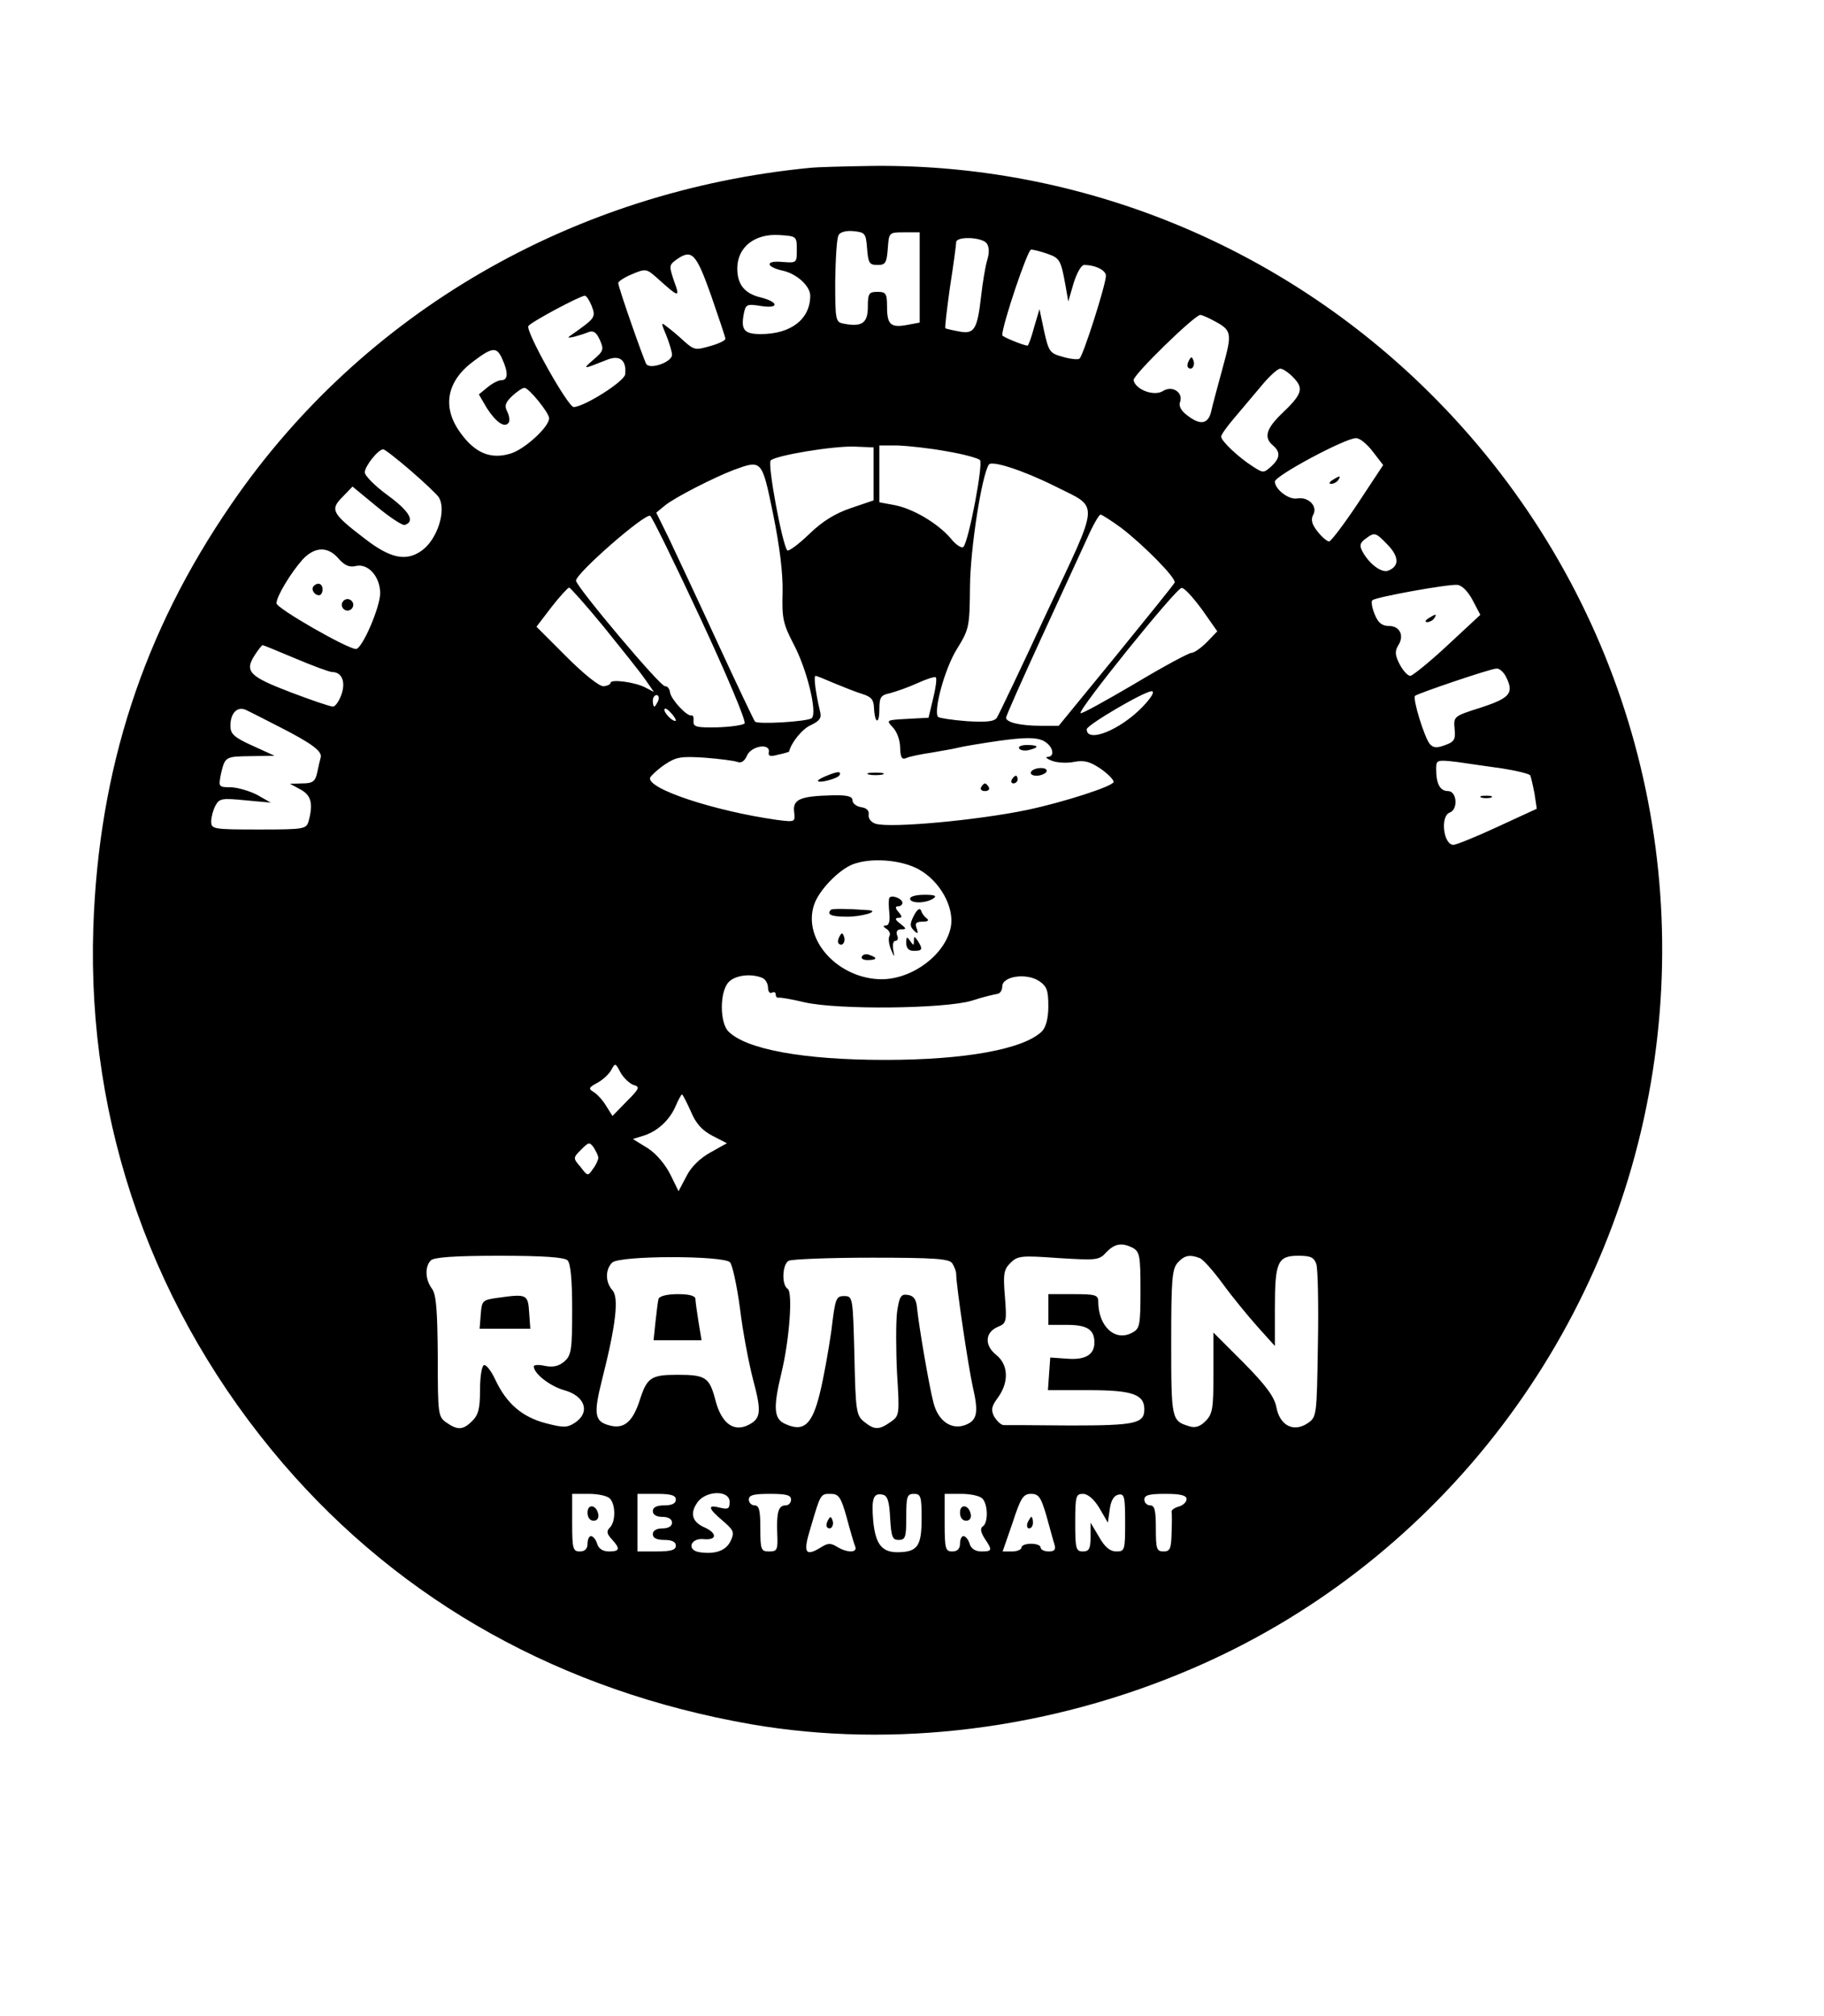 <?xml version="1.0" standalone="no"?>
<!DOCTYPE svg PUBLIC "-//W3C//DTD SVG 20010904//EN"
 "http://www.w3.org/TR/2001/REC-SVG-20010904/DTD/svg10.dtd">
<svg version="1.0" xmlns="http://www.w3.org/2000/svg"
 width="475pt" height="525pt" viewBox="0 0 475 525"
 preserveAspectRatio="xMidYMid meet">

<g transform="translate(0,525) scale(0.1,-0.1)"
fill="#000000" stroke="none">
<path d="M2110 4813 c-619 -60 -1166 -378 -1507 -875 -230 -334 -346 -691
-360 -1103 -17 -513 157 -1003 494 -1396 311 -362 727 -593 1219 -679 371 -64
777 -14 1144 143 629 268 1083 847 1199 1527 113 659 -101 1326 -576 1797
-387 384 -908 596 -1448 591 -71 -1 -146 -3 -165 -5z m148 -210 c3 -38 6 -43
27 -43 21 0 24 5 27 43 3 42 3 42 43 42 l40 0 0 -117 0 -118 -32 -6 c-43 -8
-53 0 -53 47 0 35 -3 39 -25 39 -22 0 -25 -4 -25 -39 0 -42 -15 -53 -62 -44
-22 4 -23 7 -23 111 1 59 4 113 9 120 4 8 21 12 39 10 30 -3 32 -6 35 -45z
m-183 -3 c0 -35 0 -35 -39 -32 -44 4 -42 -13 3 -23 36 -8 71 -40 71 -65 0 -61
-50 -100 -129 -100 -43 0 -52 11 -44 53 5 25 8 26 46 20 46 -7 45 10 0 22 -44
10 -63 34 -63 76 0 55 45 91 109 87 45 -3 46 -3 46 -38z m494 17 c7 -9 8 -24
2 -44 -5 -16 -12 -59 -16 -94 -10 -88 -18 -100 -58 -92 -17 3 -33 7 -35 8 -2
2 4 50 12 108 9 57 16 110 16 116 0 16 65 14 79 -2z m159 -28 c32 -11 35 -17
47 -84 l7 -40 14 48 c8 26 20 47 27 47 30 0 57 -14 57 -28 0 -23 -60 -211 -69
-216 -4 -3 -24 -1 -44 5 -33 9 -36 13 -48 67 l-12 57 -14 -47 c-7 -27 -15 -48
-17 -48 -10 0 -66 23 -66 27 0 27 66 223 75 223 7 0 26 -5 43 -11z m-876 -109
c20 -58 37 -108 37 -112 1 -4 -17 -13 -39 -19 -38 -11 -42 -11 -68 12 -15 14
-35 31 -45 38 -16 13 -16 11 -2 -22 8 -20 15 -43 15 -51 0 -19 -57 -39 -67
-24 -8 15 -73 200 -73 211 0 4 16 15 36 23 35 15 38 14 63 -8 60 -54 63 -55
46 -9 -13 39 -13 41 8 56 39 27 50 15 89 -95z m-311 -27 c11 -29 8 -32 -47
-71 -18 -12 -18 -13 1 -9 11 3 28 8 37 12 13 5 21 0 30 -20 11 -25 10 -29 -17
-52 -30 -26 -27 -25 38 1 32 12 49 -3 45 -39 -3 -19 -106 -84 -134 -85 -15 0
-126 198 -118 211 6 10 133 78 147 79 4 0 12 -12 18 -27z m1612 -34 c56 -29
57 -32 31 -127 -13 -48 -27 -99 -30 -114 -8 -33 -29 -36 -63 -9 -15 11 -22 24
-18 34 9 25 -20 44 -44 29 -23 -15 -72 3 -77 28 -2 13 159 170 174 170 3 0 15
-5 27 -11z m-1845 -104 c16 -35 15 -55 -2 -55 -8 0 -24 -8 -37 -19 l-22 -18
21 -36 c24 -37 47 -53 57 -37 3 5 1 18 -4 28 -8 15 -5 24 13 41 12 11 26 21
32 21 11 0 64 -65 64 -79 0 -23 -64 -81 -100 -92 -52 -16 -93 1 -131 54 -49
67 -36 135 35 187 49 37 60 37 74 5z m2061 -49 c27 -28 22 -43 -33 -95 -39
-38 -45 -61 -21 -81 20 -17 19 -33 -5 -55 -19 -17 -21 -17 -47 0 -38 24 -83
67 -83 78 0 5 15 26 33 47 17 20 49 58 70 83 21 26 44 47 51 47 7 0 23 -11 35
-24z m206 -192 l27 -35 -66 -100 c-36 -54 -70 -99 -75 -99 -5 0 -19 12 -30 26
-15 19 -18 31 -11 44 12 22 -13 47 -42 42 -22 -4 -58 24 -58 44 0 15 183 113
211 113 9 1 29 -15 44 -35z m-1300 -58 l0 -69 -59 -20 c-41 -14 -74 -34 -109
-68 -28 -27 -54 -46 -57 -42 -13 16 -52 225 -43 234 13 13 162 38 218 36 l50
-2 0 -69z m189 59 c43 -7 83 -18 88 -23 9 -9 -29 -210 -43 -226 -4 -5 -20 5
-34 23 -34 39 -98 77 -147 86 l-38 7 0 74 0 74 48 0 c26 -1 83 -7 126 -15z
m-1394 -51 c36 -31 68 -62 72 -68 22 -33 -3 -111 -44 -140 -41 -29 -82 -20
-149 32 -85 65 -90 75 -57 108 l26 27 63 -52 c34 -28 67 -50 73 -48 28 9 12
36 -44 77 -33 24 -60 51 -60 60 0 16 35 60 48 60 4 0 36 -25 72 -56z m1677
-40 c117 -59 119 -31 -21 -329 -66 -143 -125 -266 -130 -274 -7 -10 -26 -12
-78 -9 -38 3 -71 8 -75 11 -13 14 17 126 49 177 32 52 33 57 34 164 1 97 30
286 49 316 7 12 90 -15 172 -56z m-734 -71 c17 -84 26 -154 25 -204 -2 -69 1
-83 29 -137 34 -64 62 -177 47 -192 -9 -9 -141 -17 -148 -9 -2 2 -47 96 -99
209 -52 113 -109 234 -126 270 l-32 65 23 19 c26 21 126 72 178 92 74 27 74
28 103 -113z m-189 -273 c68 -146 120 -269 115 -274 -4 -4 -36 -9 -71 -10 -54
-1 -63 1 -62 16 1 10 -1 16 -5 15 -11 -4 -52 40 -56 59 -1 11 -8 18 -13 17
-11 -3 -232 260 -232 275 0 19 176 173 193 169 4 -1 63 -121 131 -267z m1095
236 c58 -44 144 -131 140 -143 -2 -5 -71 -90 -153 -191 l-149 -182 -46 0 c-54
0 -91 9 -91 21 0 5 41 97 91 206 50 109 104 226 120 261 15 34 31 62 35 62 3
0 27 -15 53 -34z m695 -45 c30 -31 30 -56 1 -67 -17 -7 -50 18 -67 50 -8 15
-7 22 8 33 24 18 26 17 58 -16z m-2732 -36 c15 -17 28 -23 44 -19 32 8 64 -27
64 -71 0 -36 -47 -145 -63 -145 -22 0 -207 106 -207 119 0 18 37 79 68 114 32
34 66 35 94 2z m2953 -108 l20 -38 -85 -79 c-47 -44 -91 -79 -97 -80 -7 0 -19
13 -28 30 -12 23 -13 34 -4 49 17 26 4 51 -24 51 -18 0 -28 8 -37 30 -7 17
-10 34 -6 37 8 8 195 42 221 40 12 -1 28 -17 40 -40z m-2263 -69 c46 -57 95
-118 108 -137 l23 -33 -23 12 c-27 14 -90 22 -90 12 0 -4 -8 -8 -18 -9 -11 -1
-51 31 -97 77 l-78 78 39 51 c21 27 42 50 46 51 3 0 44 -46 90 -102z m1558 45
l40 -57 -27 -28 c-15 -15 -33 -28 -40 -28 -7 0 -74 -36 -149 -81 -75 -44 -138
-79 -140 -76 -8 7 249 326 263 326 7 1 30 -25 53 -56z m-2360 -128 c45 -19 88
-35 95 -35 25 0 36 -25 24 -59 -6 -17 -16 -31 -22 -31 -7 0 -57 17 -112 38
-107 41 -119 54 -91 97 9 14 18 25 20 25 2 0 41 -16 86 -35z m3150 -44 c24
-45 14 -58 -62 -83 -72 -23 -73 -23 -70 -56 3 -27 -1 -34 -24 -42 -21 -8 -31
-8 -40 2 -14 15 -46 119 -39 126 6 6 197 71 212 71 7 1 17 -8 23 -18z m-1748
-20 c24 -10 57 -23 73 -28 23 -7 30 -14 31 -36 2 -42 14 -45 14 -4 0 32 4 37
28 42 15 4 47 15 71 26 24 11 46 18 48 15 3 -3 0 -27 -7 -55 l-12 -50 -56 -3
c-54 -3 -55 -3 -37 -22 10 -10 19 -33 19 -52 1 -26 4 -33 16 -28 8 4 38 10 65
14 28 5 59 10 70 13 11 3 59 11 107 18 66 9 94 9 113 1 26 -12 35 -42 13 -43
-7 0 -2 -5 11 -10 13 -5 39 -7 58 -3 26 5 41 1 68 -17 19 -13 35 -29 35 -35 0
-11 -130 -53 -225 -73 -129 -27 -357 -48 -395 -36 -12 4 -19 14 -18 23 2 11
-5 18 -19 20 -13 2 -23 10 -23 18 0 10 -13 14 -52 13 -83 -2 -104 -10 -100
-43 3 -27 3 -27 -45 -21 -162 23 -339 81 -330 110 2 5 19 21 38 34 30 20 42
22 104 18 39 -3 77 -8 85 -11 10 -4 19 2 25 16 11 26 62 34 57 9 -2 -10 4 -12
25 -6 15 3 28 7 28 8 5 23 35 60 57 69 21 10 28 18 24 33 -12 51 -18 95 -12
95 3 0 25 -9 48 -19z m803 -62 c-58 -60 -145 -95 -145 -58 0 11 150 99 169 99
9 0 0 -16 -24 -41z m-1261 16 c-4 -8 -8 -15 -10 -15 -2 0 -4 7 -4 15 0 8 4 15
10 15 5 0 7 -7 4 -15z m-984 -69 c84 -43 110 -63 105 -79 -2 -7 -6 -24 -9 -39
-5 -23 -12 -28 -39 -28 l-32 -1 28 -15 c27 -15 33 -36 21 -81 -6 -22 -10 -23
-130 -23 -119 0 -124 1 -124 21 0 11 5 30 11 41 10 19 17 20 78 14 l66 -6 -35
20 c-19 10 -50 19 -68 20 -33 0 -33 1 -27 33 11 47 11 47 78 48 l62 1 -57 26
c-49 22 -58 31 -58 52 0 32 17 51 39 42 9 -4 50 -25 91 -46z m1030 18 c0 -3
-7 -1 -15 6 -8 7 -15 17 -15 22 0 5 7 3 15 -6 8 -8 15 -18 15 -22z m2152 -125
c38 -6 70 -14 73 -18 2 -5 7 -26 11 -47 l6 -40 -102 -47 c-56 -26 -108 -47
-115 -47 -26 0 -35 74 -10 84 23 8 19 56 -4 56 -21 0 -31 19 -31 57 0 24 1 25
53 19 28 -4 82 -12 119 -17z m-1521 -262 c56 -30 95 -99 85 -151 -14 -71 -98
-135 -179 -136 -113 0 -208 102 -177 194 12 37 63 90 100 105 46 18 124 13
171 -12z m-407 -283 c9 -3 16 -15 16 -26 0 -10 5 -16 10 -13 6 3 10 1 10 -4 0
-6 3 -10 8 -9 4 1 34 -4 67 -12 88 -20 363 -17 435 4 30 10 61 17 68 18 6 1
12 9 12 19 0 27 62 36 95 15 21 -14 25 -24 25 -66 0 -31 -6 -54 -16 -65 -47
-47 -200 -75 -409 -75 -211 0 -361 27 -408 74 -23 23 -23 103 0 128 16 18 57
24 87 12z m-335 -279 c18 -5 17 -9 -17 -43 l-37 -38 -17 27 c-9 15 -24 31 -33
36 -13 8 -12 11 10 23 15 8 31 23 37 34 10 19 11 18 24 -7 8 -14 23 -28 33
-32z m150 -69 c13 -32 30 -50 57 -64 l37 -19 -43 -24 c-27 -15 -51 -38 -63
-63 l-20 -38 -21 43 c-13 26 -36 54 -59 69 l-39 24 29 9 c37 12 68 42 83 78 7
16 14 29 16 29 2 0 12 -20 23 -44z m-241 -121 c0 -5 -6 -19 -14 -29 -13 -19
-14 -19 -32 5 -20 23 -20 24 1 45 20 20 22 21 33 6 6 -10 12 -21 12 -27z
m1393 -235 c17 -10 19 -22 19 -110 0 -91 -2 -100 -21 -110 -45 -25 -89 16 -89
81 0 17 -8 19 -65 19 l-65 0 0 -40 0 -40 48 0 c53 0 72 -12 72 -46 0 -32 -24
-46 -72 -42 l-43 3 -3 -42 -3 -43 107 0 c113 0 144 -11 144 -50 0 -37 -24 -42
-192 -42 -90 1 -168 1 -175 1 -7 1 -17 11 -24 22 -9 18 -7 27 10 50 29 40 27
86 -5 111 -31 25 -29 59 5 73 22 9 23 14 18 78 -5 59 -3 71 14 88 19 19 28 20
125 13 99 -6 106 -6 125 15 22 23 41 26 70 11z m-1473 -32 c8 -8 12 -51 12
-128 0 -104 -2 -119 -20 -135 -14 -12 -28 -16 -50 -12 -16 4 -30 3 -30 -1 0
-19 43 -52 79 -62 55 -15 69 -58 28 -85 -20 -13 -30 -13 -76 -1 -61 16 -102
51 -131 113 -11 24 -25 41 -30 38 -6 -3 -10 -33 -10 -66 0 -46 -4 -63 -20 -79
-24 -24 -38 -25 -68 -4 -21 15 -22 21 -22 172 -1 122 -4 161 -15 176 -18 24
-19 58 -3 74 8 8 62 12 178 12 116 0 170 -4 178 -12z m423 -5 c6 -6 18 -60 26
-120 7 -59 23 -143 34 -185 23 -86 21 -103 -15 -120 -38 -17 -69 8 -84 70 -15
55 -25 62 -97 62 -70 0 -80 -7 -99 -66 -18 -56 -41 -76 -78 -66 -40 10 -43 29
-20 120 36 142 44 213 27 232 -19 21 -19 54 -1 72 18 19 289 19 307 1z m579
-3 c5 -8 10 -20 10 -27 0 -31 32 -244 43 -293 16 -69 12 -89 -20 -101 -36 -13
-70 11 -82 58 -11 41 -38 198 -43 248 -2 22 -9 31 -24 33 -18 3 -22 -4 -28
-45 -3 -26 -3 -98 0 -159 7 -109 6 -111 -17 -127 -30 -21 -42 -21 -69 1 -20
16 -22 28 -25 172 -4 153 -4 155 -27 155 -21 0 -23 -6 -33 -90 -7 -49 -20
-123 -30 -163 -20 -82 -42 -102 -90 -80 -30 13 -32 42 -10 133 21 87 30 211
16 219 -16 10 -14 64 3 73 8 4 105 8 216 8 166 0 203 -3 210 -15z m644 14 c9
-3 36 -34 61 -68 24 -33 65 -83 90 -111 l45 -50 0 98 c0 121 7 137 61 137 32
0 41 -4 47 -22 4 -13 6 -107 4 -211 -3 -187 -3 -187 -28 -204 -36 -23 -71 -5
-80 42 -5 27 -26 56 -85 116 l-79 79 0 -105 c0 -93 -2 -107 -21 -126 -14 -14
-27 -18 -42 -13 -46 14 -47 17 -47 217 0 163 2 193 17 209 17 19 31 22 57 12z
m-1536 -626 c15 -15 16 -60 0 -76 -9 -9 -8 -16 5 -30 23 -25 21 -32 -7 -32
-16 0 -27 7 -31 20 -3 11 -11 20 -16 20 -5 0 -9 -9 -9 -20 0 -13 -7 -20 -20
-20 -18 0 -20 7 -20 75 l0 75 43 0 c24 0 48 -5 55 -12z m172 -3 c0 -10 -10
-15 -30 -15 -20 0 -30 -5 -30 -15 0 -9 9 -15 25 -15 16 0 25 -6 25 -15 0 -9
-9 -15 -25 -15 -16 0 -25 -6 -25 -15 0 -10 10 -15 30 -15 20 0 30 -5 30 -15 0
-11 -12 -15 -50 -15 l-50 0 0 75 0 75 50 0 c38 0 50 -4 50 -15z m140 -6 c0
-18 -4 -20 -25 -15 -34 9 -31 -2 7 -34 29 -25 31 -30 21 -52 -12 -26 -40 -36
-81 -30 -35 5 -24 38 11 34 34 -3 35 15 3 30 -33 14 -40 36 -21 64 21 33 85
35 85 3z m160 6 c0 -8 -6 -15 -14 -15 -19 0 -24 -18 -22 -73 2 -43 0 -47 -21
-47 -21 0 -23 4 -23 60 0 47 -3 60 -15 60 -8 0 -15 7 -15 15 0 12 13 15 55 15
42 0 55 -3 55 -15z m145 -47 c9 -34 19 -68 22 -75 7 -17 -21 -17 -47 -1 -16
10 -24 10 -40 0 -43 -27 -50 -17 -29 50 26 89 26 88 52 88 21 0 27 -8 42 -62z
m113 -1 c3 -49 6 -57 22 -57 18 0 20 7 20 60 0 53 2 60 20 60 18 0 20 -7 20
-64 0 -71 -10 -87 -60 -88 -43 -1 -60 20 -66 81 -5 58 0 74 24 69 13 -2 18
-17 20 -61z m240 51 c15 -15 16 -64 1 -73 -7 -5 -5 -15 5 -31 21 -31 20 -34
-8 -34 -16 0 -27 7 -31 20 -3 11 -11 20 -16 20 -5 0 -9 -9 -9 -20 0 -13 -7
-20 -20 -20 -18 0 -20 7 -20 75 l0 75 43 0 c24 0 48 -5 55 -12z m167 -45 c9
-32 18 -66 21 -75 4 -13 0 -18 -15 -18 -12 0 -21 5 -21 10 0 6 -11 10 -25 10
-14 0 -25 -4 -25 -10 0 -5 -11 -10 -24 -10 l-25 0 26 75 c21 65 28 75 48 75
20 0 26 -9 40 -57z m138 20 l22 -38 5 35 c3 23 11 36 23 38 15 3 17 -6 17 -72
0 -73 -1 -76 -23 -76 -16 0 -30 11 -45 38 l-22 37 0 -37 c0 -31 -4 -38 -20
-38 -18 0 -20 7 -20 75 0 69 2 75 20 75 13 0 29 -14 43 -37z m227 23 c0 -7 -9
-16 -20 -19 -11 -3 -20 -9 -19 -14 1 -4 1 -29 0 -55 -1 -41 -4 -48 -21 -48
-18 0 -20 7 -20 60 0 47 -3 60 -15 60 -8 0 -15 7 -15 15 0 12 13 15 55 15 40
0 55 -4 55 -14z"/>
<path d="M3096 4311 c-4 -7 -5 -15 -2 -18 9 -9 19 4 14 18 -4 11 -6 11 -12 0z"/>
<path d="M3470 4000 c-9 -6 -10 -10 -3 -10 6 0 15 5 18 10 8 12 4 12 -15 0z"/>
<path d="M817 3724 c-8 -8 1 -24 14 -24 5 0 9 7 9 15 0 15 -12 20 -23 9z"/>
<path d="M890 3675 c0 -8 7 -15 15 -15 8 0 15 7 15 15 0 8 -7 15 -15 15 -8 0
-15 -7 -15 -15z"/>
<path d="M3720 3640 c-9 -6 -10 -10 -3 -10 6 0 15 5 18 10 8 12 4 12 -15 0z"/>
<path d="M2654 3301 c3 -5 15 -7 26 -4 28 7 25 13 -6 13 -14 0 -23 -4 -20 -9z"/>
<path d="M2685 3240 c-3 -5 3 -10 14 -10 11 0 23 5 26 10 3 6 -3 10 -14 10
-11 0 -23 -4 -26 -10z"/>
<path d="M2153 3230 c-13 -5 -23 -11 -23 -13 0 -8 50 5 56 14 6 11 -4 11 -33
-1z"/>
<path d="M2263 3233 c9 -2 25 -2 35 0 9 3 1 5 -18 5 -19 0 -27 -2 -17 -5z"/>
<path d="M2635 3220 c-3 -5 -1 -10 4 -10 6 0 11 5 11 10 0 6 -2 10 -4 10 -3 0
-8 -4 -11 -10z"/>
<path d="M2555 3200 c-3 -5 1 -10 10 -10 9 0 13 5 10 10 -3 6 -8 10 -10 10 -2
0 -7 -4 -10 -10z"/>
<path d="M3858 3173 c6 -2 18 -2 25 0 6 3 1 5 -13 5 -14 0 -19 -2 -12 -5z"/>
<path d="M2316 2912 c-2 -4 -2 -22 0 -39 2 -22 -1 -33 -9 -33 -8 0 -8 -3 2 -9
7 -5 11 -13 7 -19 -3 -6 -1 -21 4 -34 10 -23 10 -23 6 0 -2 12 0 22 6 22 6 0
8 7 4 15 -3 10 1 15 11 15 14 0 14 2 -3 15 -13 10 -14 14 -5 15 11 0 11 3 1
15 -9 10 -9 15 -1 15 6 0 11 4 11 9 0 11 -28 22 -34 13z"/>
<path d="M2370 2910 c0 -13 40 -13 60 0 11 7 5 10 -22 10 -21 0 -38 -4 -38
-10z"/>
<path d="M2164 2881 c-12 -12 0 -18 39 -18 41 -1 92 15 57 17 -56 4 -92 4 -96
1z"/>
<path d="M2380 2866 c-11 -22 -11 -28 0 -39 10 -10 12 -9 7 6 -5 13 -1 17 16
17 13 0 17 3 11 8 -6 4 -13 13 -15 20 -3 9 -10 5 -19 -12z"/>
<path d="M2186 2811 c-4 -7 -5 -15 -2 -18 9 -9 19 4 14 18 -4 11 -6 11 -12 0z"/>
<path d="M2360 2795 c0 -14 6 -21 20 -21 22 0 24 4 10 26 -9 13 -10 13 -10 0
0 -13 -1 -13 -10 0 -8 12 -10 11 -10 -5z"/>
<path d="M2245 2760 c-4 -6 3 -10 14 -10 25 0 27 6 6 13 -8 4 -17 2 -20 -3z"/>
<path d="M1300 1871 c-44 -6 -45 -7 -48 -43 l-3 -38 66 0 66 0 -3 42 c-3 47
-6 49 -78 39z"/>
<path d="M1715 1868 c-2 -7 -5 -34 -8 -60 l-5 -48 63 0 62 0 -8 48 c-4 26 -8
53 -8 60 -1 8 -17 12 -46 12 -28 0 -47 -5 -50 -12z"/>
<path d="M1530 1311 c0 -12 6 -21 16 -21 9 0 14 7 12 17 -5 25 -28 28 -28 4z"/>
<path d="M2156 1291 c-4 -7 -5 -15 -2 -18 9 -9 19 4 14 18 -4 11 -6 11 -12 0z"/>
<path d="M2500 1311 c0 -12 6 -21 16 -21 9 0 14 7 12 17 -5 25 -28 28 -28 4z"/>
<path d="M2676 1285 c-3 -8 -1 -15 4 -15 6 0 10 7 10 15 0 8 -2 15 -4 15 -2 0
-6 -7 -10 -15z"/>
</g>
</svg>
